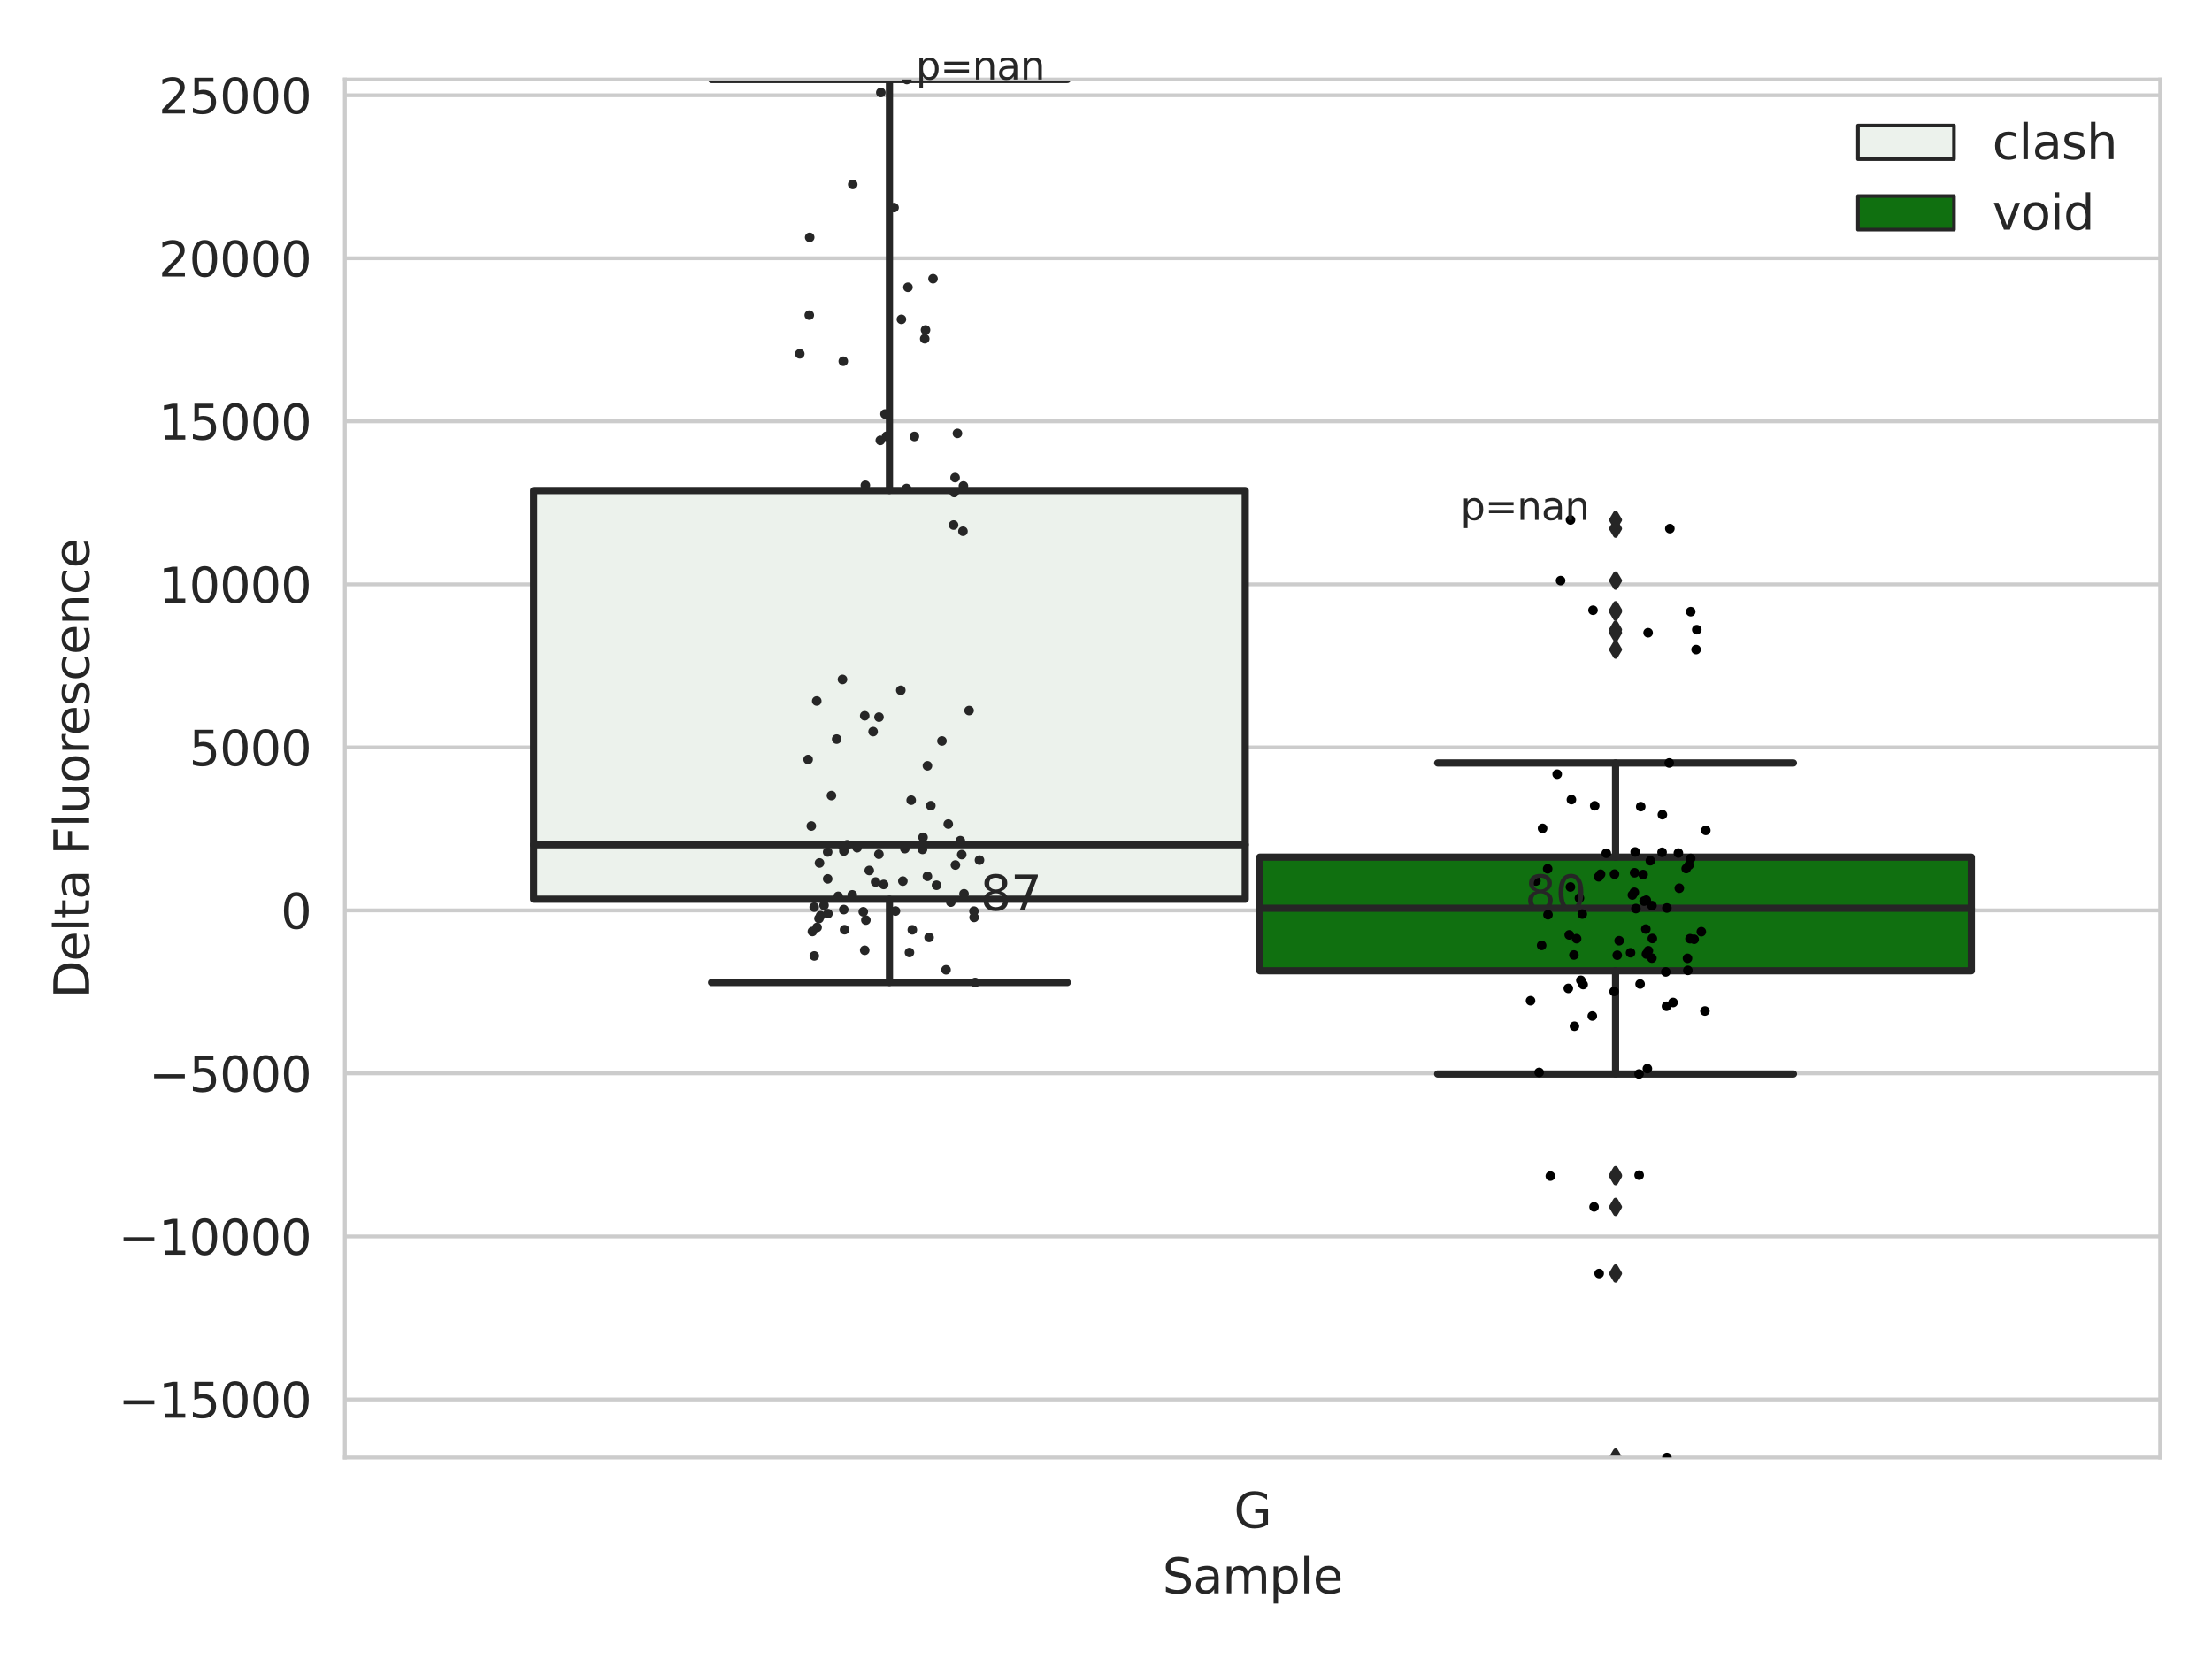 <?xml version="1.0" encoding="utf-8" standalone="no"?>
<!DOCTYPE svg PUBLIC "-//W3C//DTD SVG 1.1//EN"
  "http://www.w3.org/Graphics/SVG/1.1/DTD/svg11.dtd">
<svg xmlns:xlink="http://www.w3.org/1999/xlink" width="460.8pt" height="345.6pt" viewBox="0 0 460.8 345.6" xmlns="http://www.w3.org/2000/svg" version="1.1">
 <defs>
  <style type="text/css">*{stroke-linejoin: round; stroke-linecap: butt}</style>
 </defs>
 <g id="figure_1">
  <g id="patch_1">
   <path d="M 0 345.6 
L 460.8 345.6 
L 460.8 0 
L 0 0 
z
" style="fill: #ffffff"/>
  </g>
  <g id="axes_1">
   <g id="patch_2">
    <path d="M 71.84 303.64 
L 450 303.64 
L 450 16.56 
L 71.84 16.56 
z
" style="fill: #ffffff"/>
   </g>
   <g id="matplotlib.axis_1">
    <g id="xtick_1">
     <g id="text_1">
      <!-- G -->
      <g style="fill: #262626" transform="translate(257.046 318.238)scale(0.1 -0.1)">
       <defs>
        <path id="DejaVuSans-47" d="M 3809 666 
L 3809 1919 
L 2778 1919 
L 2778 2438 
L 4434 2438 
L 4434 434 
Q 4069 175 3628 42 
Q 3188 -91 2688 -91 
Q 1594 -91 976 548 
Q 359 1188 359 2328 
Q 359 3472 976 4111 
Q 1594 4750 2688 4750 
Q 3144 4750 3555 4637 
Q 3966 4525 4313 4306 
L 4313 3634 
Q 3963 3931 3569 4081 
Q 3175 4231 2741 4231 
Q 1884 4231 1454 3753 
Q 1025 3275 1025 2328 
Q 1025 1384 1454 906 
Q 1884 428 2741 428 
Q 3075 428 3337 486 
Q 3600 544 3809 666 
z
" transform="scale(0.016)"/>
       </defs>
       <use xlink:href="#DejaVuSans-47"/>
      </g>
     </g>
    </g>
    <g id="text_2">
     <!-- Sample -->
     <g style="fill: #262626" transform="translate(242.172 331.917)scale(0.1 -0.1)">
      <defs>
       <path id="DejaVuSans-53" d="M 3425 4513 
L 3425 3897 
Q 3066 4069 2747 4153 
Q 2428 4238 2131 4238 
Q 1616 4238 1336 4038 
Q 1056 3838 1056 3469 
Q 1056 3159 1242 3001 
Q 1428 2844 1947 2747 
L 2328 2669 
Q 3034 2534 3370 2195 
Q 3706 1856 3706 1288 
Q 3706 609 3251 259 
Q 2797 -91 1919 -91 
Q 1588 -91 1214 -16 
Q 841 59 441 206 
L 441 856 
Q 825 641 1194 531 
Q 1563 422 1919 422 
Q 2459 422 2753 634 
Q 3047 847 3047 1241 
Q 3047 1584 2836 1778 
Q 2625 1972 2144 2069 
L 1759 2144 
Q 1053 2284 737 2584 
Q 422 2884 422 3419 
Q 422 4038 858 4394 
Q 1294 4750 2059 4750 
Q 2388 4750 2728 4690 
Q 3069 4631 3425 4513 
z
" transform="scale(0.016)"/>
       <path id="DejaVuSans-61" d="M 2194 1759 
Q 1497 1759 1228 1600 
Q 959 1441 959 1056 
Q 959 750 1161 570 
Q 1363 391 1709 391 
Q 2188 391 2477 730 
Q 2766 1069 2766 1631 
L 2766 1759 
L 2194 1759 
z
M 3341 1997 
L 3341 0 
L 2766 0 
L 2766 531 
Q 2569 213 2275 61 
Q 1981 -91 1556 -91 
Q 1019 -91 701 211 
Q 384 513 384 1019 
Q 384 1609 779 1909 
Q 1175 2209 1959 2209 
L 2766 2209 
L 2766 2266 
Q 2766 2663 2505 2880 
Q 2244 3097 1772 3097 
Q 1472 3097 1187 3025 
Q 903 2953 641 2809 
L 641 3341 
Q 956 3463 1253 3523 
Q 1550 3584 1831 3584 
Q 2591 3584 2966 3190 
Q 3341 2797 3341 1997 
z
" transform="scale(0.016)"/>
       <path id="DejaVuSans-6d" d="M 3328 2828 
Q 3544 3216 3844 3400 
Q 4144 3584 4550 3584 
Q 5097 3584 5394 3201 
Q 5691 2819 5691 2113 
L 5691 0 
L 5113 0 
L 5113 2094 
Q 5113 2597 4934 2840 
Q 4756 3084 4391 3084 
Q 3944 3084 3684 2787 
Q 3425 2491 3425 1978 
L 3425 0 
L 2847 0 
L 2847 2094 
Q 2847 2600 2669 2842 
Q 2491 3084 2119 3084 
Q 1678 3084 1418 2786 
Q 1159 2488 1159 1978 
L 1159 0 
L 581 0 
L 581 3500 
L 1159 3500 
L 1159 2956 
Q 1356 3278 1631 3431 
Q 1906 3584 2284 3584 
Q 2666 3584 2933 3390 
Q 3200 3197 3328 2828 
z
" transform="scale(0.016)"/>
       <path id="DejaVuSans-70" d="M 1159 525 
L 1159 -1331 
L 581 -1331 
L 581 3500 
L 1159 3500 
L 1159 2969 
Q 1341 3281 1617 3432 
Q 1894 3584 2278 3584 
Q 2916 3584 3314 3078 
Q 3713 2572 3713 1747 
Q 3713 922 3314 415 
Q 2916 -91 2278 -91 
Q 1894 -91 1617 61 
Q 1341 213 1159 525 
z
M 3116 1747 
Q 3116 2381 2855 2742 
Q 2594 3103 2138 3103 
Q 1681 3103 1420 2742 
Q 1159 2381 1159 1747 
Q 1159 1113 1420 752 
Q 1681 391 2138 391 
Q 2594 391 2855 752 
Q 3116 1113 3116 1747 
z
" transform="scale(0.016)"/>
       <path id="DejaVuSans-6c" d="M 603 4863 
L 1178 4863 
L 1178 0 
L 603 0 
L 603 4863 
z
" transform="scale(0.016)"/>
       <path id="DejaVuSans-65" d="M 3597 1894 
L 3597 1613 
L 953 1613 
Q 991 1019 1311 708 
Q 1631 397 2203 397 
Q 2534 397 2845 478 
Q 3156 559 3463 722 
L 3463 178 
Q 3153 47 2828 -22 
Q 2503 -91 2169 -91 
Q 1331 -91 842 396 
Q 353 884 353 1716 
Q 353 2575 817 3079 
Q 1281 3584 2069 3584 
Q 2775 3584 3186 3129 
Q 3597 2675 3597 1894 
z
M 3022 2063 
Q 3016 2534 2758 2815 
Q 2500 3097 2075 3097 
Q 1594 3097 1305 2825 
Q 1016 2553 972 2059 
L 3022 2063 
z
" transform="scale(0.016)"/>
      </defs>
      <use xlink:href="#DejaVuSans-53"/>
      <use xlink:href="#DejaVuSans-61" x="63.477"/>
      <use xlink:href="#DejaVuSans-6d" x="124.756"/>
      <use xlink:href="#DejaVuSans-70" x="222.168"/>
      <use xlink:href="#DejaVuSans-6c" x="285.645"/>
      <use xlink:href="#DejaVuSans-65" x="313.428"/>
     </g>
    </g>
   </g>
   <g id="matplotlib.axis_2">
    <g id="ytick_1">
     <g id="line2d_1">
      <path d="M 71.84 291.538 
L 450 291.538 
" clip-path="url(#pf1cc240b12)" style="fill: none; stroke: #cccccc; stroke-width: 0.8; stroke-linecap: round"/>
     </g>
     <g id="text_3">
      <!-- −15000 -->
      <g style="fill: #262626" transform="translate(24.648 295.338)scale(0.1 -0.1)">
       <defs>
        <path id="DejaVuSans-2212" d="M 678 2272 
L 4684 2272 
L 4684 1741 
L 678 1741 
L 678 2272 
z
" transform="scale(0.016)"/>
        <path id="DejaVuSans-31" d="M 794 531 
L 1825 531 
L 1825 4091 
L 703 3866 
L 703 4441 
L 1819 4666 
L 2450 4666 
L 2450 531 
L 3481 531 
L 3481 0 
L 794 0 
L 794 531 
z
" transform="scale(0.016)"/>
        <path id="DejaVuSans-35" d="M 691 4666 
L 3169 4666 
L 3169 4134 
L 1269 4134 
L 1269 2991 
Q 1406 3038 1543 3061 
Q 1681 3084 1819 3084 
Q 2600 3084 3056 2656 
Q 3513 2228 3513 1497 
Q 3513 744 3044 326 
Q 2575 -91 1722 -91 
Q 1428 -91 1123 -41 
Q 819 9 494 109 
L 494 744 
Q 775 591 1075 516 
Q 1375 441 1709 441 
Q 2250 441 2565 725 
Q 2881 1009 2881 1497 
Q 2881 1984 2565 2268 
Q 2250 2553 1709 2553 
Q 1456 2553 1204 2497 
Q 953 2441 691 2322 
L 691 4666 
z
" transform="scale(0.016)"/>
        <path id="DejaVuSans-30" d="M 2034 4250 
Q 1547 4250 1301 3770 
Q 1056 3291 1056 2328 
Q 1056 1369 1301 889 
Q 1547 409 2034 409 
Q 2525 409 2770 889 
Q 3016 1369 3016 2328 
Q 3016 3291 2770 3770 
Q 2525 4250 2034 4250 
z
M 2034 4750 
Q 2819 4750 3233 4129 
Q 3647 3509 3647 2328 
Q 3647 1150 3233 529 
Q 2819 -91 2034 -91 
Q 1250 -91 836 529 
Q 422 1150 422 2328 
Q 422 3509 836 4129 
Q 1250 4750 2034 4750 
z
" transform="scale(0.016)"/>
       </defs>
       <use xlink:href="#DejaVuSans-2212"/>
       <use xlink:href="#DejaVuSans-31" x="83.789"/>
       <use xlink:href="#DejaVuSans-35" x="147.412"/>
       <use xlink:href="#DejaVuSans-30" x="211.035"/>
       <use xlink:href="#DejaVuSans-30" x="274.658"/>
       <use xlink:href="#DejaVuSans-30" x="338.281"/>
      </g>
     </g>
    </g>
    <g id="ytick_2">
     <g id="line2d_2">
      <path d="M 71.84 257.577 
L 450 257.577 
" clip-path="url(#pf1cc240b12)" style="fill: none; stroke: #cccccc; stroke-width: 0.8; stroke-linecap: round"/>
     </g>
     <g id="text_4">
      <!-- −10000 -->
      <g style="fill: #262626" transform="translate(24.648 261.376)scale(0.1 -0.1)">
       <use xlink:href="#DejaVuSans-2212"/>
       <use xlink:href="#DejaVuSans-31" x="83.789"/>
       <use xlink:href="#DejaVuSans-30" x="147.412"/>
       <use xlink:href="#DejaVuSans-30" x="211.035"/>
       <use xlink:href="#DejaVuSans-30" x="274.658"/>
       <use xlink:href="#DejaVuSans-30" x="338.281"/>
      </g>
     </g>
    </g>
    <g id="ytick_3">
     <g id="line2d_3">
      <path d="M 71.84 223.615 
L 450 223.615 
" clip-path="url(#pf1cc240b12)" style="fill: none; stroke: #cccccc; stroke-width: 0.8; stroke-linecap: round"/>
     </g>
     <g id="text_5">
      <!-- −5000 -->
      <g style="fill: #262626" transform="translate(31.01 227.415)scale(0.1 -0.1)">
       <use xlink:href="#DejaVuSans-2212"/>
       <use xlink:href="#DejaVuSans-35" x="83.789"/>
       <use xlink:href="#DejaVuSans-30" x="147.412"/>
       <use xlink:href="#DejaVuSans-30" x="211.035"/>
       <use xlink:href="#DejaVuSans-30" x="274.658"/>
      </g>
     </g>
    </g>
    <g id="ytick_4">
     <g id="line2d_4">
      <path d="M 71.84 189.654 
L 450 189.654 
" clip-path="url(#pf1cc240b12)" style="fill: none; stroke: #cccccc; stroke-width: 0.8; stroke-linecap: round"/>
     </g>
     <g id="text_6">
      <!-- 0 -->
      <g style="fill: #262626" transform="translate(58.477 193.453)scale(0.1 -0.1)">
       <use xlink:href="#DejaVuSans-30"/>
      </g>
     </g>
    </g>
    <g id="ytick_5">
     <g id="line2d_5">
      <path d="M 71.84 155.692 
L 450 155.692 
" clip-path="url(#pf1cc240b12)" style="fill: none; stroke: #cccccc; stroke-width: 0.8; stroke-linecap: round"/>
     </g>
     <g id="text_7">
      <!-- 5000 -->
      <g style="fill: #262626" transform="translate(39.39 159.491)scale(0.1 -0.1)">
       <use xlink:href="#DejaVuSans-35"/>
       <use xlink:href="#DejaVuSans-30" x="63.623"/>
       <use xlink:href="#DejaVuSans-30" x="127.246"/>
       <use xlink:href="#DejaVuSans-30" x="190.869"/>
      </g>
     </g>
    </g>
    <g id="ytick_6">
     <g id="line2d_6">
      <path d="M 71.84 121.731 
L 450 121.731 
" clip-path="url(#pf1cc240b12)" style="fill: none; stroke: #cccccc; stroke-width: 0.8; stroke-linecap: round"/>
     </g>
     <g id="text_8">
      <!-- 10000 -->
      <g style="fill: #262626" transform="translate(33.028 125.53)scale(0.1 -0.1)">
       <use xlink:href="#DejaVuSans-31"/>
       <use xlink:href="#DejaVuSans-30" x="63.623"/>
       <use xlink:href="#DejaVuSans-30" x="127.246"/>
       <use xlink:href="#DejaVuSans-30" x="190.869"/>
       <use xlink:href="#DejaVuSans-30" x="254.492"/>
      </g>
     </g>
    </g>
    <g id="ytick_7">
     <g id="line2d_7">
      <path d="M 71.84 87.769 
L 450 87.769 
" clip-path="url(#pf1cc240b12)" style="fill: none; stroke: #cccccc; stroke-width: 0.8; stroke-linecap: round"/>
     </g>
     <g id="text_9">
      <!-- 15000 -->
      <g style="fill: #262626" transform="translate(33.028 91.568)scale(0.1 -0.1)">
       <use xlink:href="#DejaVuSans-31"/>
       <use xlink:href="#DejaVuSans-35" x="63.623"/>
       <use xlink:href="#DejaVuSans-30" x="127.246"/>
       <use xlink:href="#DejaVuSans-30" x="190.869"/>
       <use xlink:href="#DejaVuSans-30" x="254.492"/>
      </g>
     </g>
    </g>
    <g id="ytick_8">
     <g id="line2d_8">
      <path d="M 71.84 53.808 
L 450 53.808 
" clip-path="url(#pf1cc240b12)" style="fill: none; stroke: #cccccc; stroke-width: 0.8; stroke-linecap: round"/>
     </g>
     <g id="text_10">
      <!-- 20000 -->
      <g style="fill: #262626" transform="translate(33.028 57.607)scale(0.1 -0.1)">
       <defs>
        <path id="DejaVuSans-32" d="M 1228 531 
L 3431 531 
L 3431 0 
L 469 0 
L 469 531 
Q 828 903 1448 1529 
Q 2069 2156 2228 2338 
Q 2531 2678 2651 2914 
Q 2772 3150 2772 3378 
Q 2772 3750 2511 3984 
Q 2250 4219 1831 4219 
Q 1534 4219 1204 4116 
Q 875 4013 500 3803 
L 500 4441 
Q 881 4594 1212 4672 
Q 1544 4750 1819 4750 
Q 2544 4750 2975 4387 
Q 3406 4025 3406 3419 
Q 3406 3131 3298 2873 
Q 3191 2616 2906 2266 
Q 2828 2175 2409 1742 
Q 1991 1309 1228 531 
z
" transform="scale(0.016)"/>
       </defs>
       <use xlink:href="#DejaVuSans-32"/>
       <use xlink:href="#DejaVuSans-30" x="63.623"/>
       <use xlink:href="#DejaVuSans-30" x="127.246"/>
       <use xlink:href="#DejaVuSans-30" x="190.869"/>
       <use xlink:href="#DejaVuSans-30" x="254.492"/>
      </g>
     </g>
    </g>
    <g id="ytick_9">
     <g id="line2d_9">
      <path d="M 71.84 19.846 
L 450 19.846 
" clip-path="url(#pf1cc240b12)" style="fill: none; stroke: #cccccc; stroke-width: 0.8; stroke-linecap: round"/>
     </g>
     <g id="text_11">
      <!-- 25000 -->
      <g style="fill: #262626" transform="translate(33.028 23.645)scale(0.1 -0.1)">
       <use xlink:href="#DejaVuSans-32"/>
       <use xlink:href="#DejaVuSans-35" x="63.623"/>
       <use xlink:href="#DejaVuSans-30" x="127.246"/>
       <use xlink:href="#DejaVuSans-30" x="190.869"/>
       <use xlink:href="#DejaVuSans-30" x="254.492"/>
      </g>
     </g>
    </g>
    <g id="text_12">
     <!-- Delta Fluorescence -->
     <g style="fill: #262626" transform="translate(18.568 207.967)rotate(-90)scale(0.1 -0.1)">
      <defs>
       <path id="DejaVuSans-44" d="M 1259 4147 
L 1259 519 
L 2022 519 
Q 2988 519 3436 956 
Q 3884 1394 3884 2338 
Q 3884 3275 3436 3711 
Q 2988 4147 2022 4147 
L 1259 4147 
z
M 628 4666 
L 1925 4666 
Q 3281 4666 3915 4102 
Q 4550 3538 4550 2338 
Q 4550 1131 3912 565 
Q 3275 0 1925 0 
L 628 0 
L 628 4666 
z
" transform="scale(0.016)"/>
       <path id="DejaVuSans-74" d="M 1172 4494 
L 1172 3500 
L 2356 3500 
L 2356 3053 
L 1172 3053 
L 1172 1153 
Q 1172 725 1289 603 
Q 1406 481 1766 481 
L 2356 481 
L 2356 0 
L 1766 0 
Q 1100 0 847 248 
Q 594 497 594 1153 
L 594 3053 
L 172 3053 
L 172 3500 
L 594 3500 
L 594 4494 
L 1172 4494 
z
" transform="scale(0.016)"/>
       <path id="DejaVuSans-20" transform="scale(0.016)"/>
       <path id="DejaVuSans-46" d="M 628 4666 
L 3309 4666 
L 3309 4134 
L 1259 4134 
L 1259 2759 
L 3109 2759 
L 3109 2228 
L 1259 2228 
L 1259 0 
L 628 0 
L 628 4666 
z
" transform="scale(0.016)"/>
       <path id="DejaVuSans-75" d="M 544 1381 
L 544 3500 
L 1119 3500 
L 1119 1403 
Q 1119 906 1312 657 
Q 1506 409 1894 409 
Q 2359 409 2629 706 
Q 2900 1003 2900 1516 
L 2900 3500 
L 3475 3500 
L 3475 0 
L 2900 0 
L 2900 538 
Q 2691 219 2414 64 
Q 2138 -91 1772 -91 
Q 1169 -91 856 284 
Q 544 659 544 1381 
z
M 1991 3584 
L 1991 3584 
z
" transform="scale(0.016)"/>
       <path id="DejaVuSans-6f" d="M 1959 3097 
Q 1497 3097 1228 2736 
Q 959 2375 959 1747 
Q 959 1119 1226 758 
Q 1494 397 1959 397 
Q 2419 397 2687 759 
Q 2956 1122 2956 1747 
Q 2956 2369 2687 2733 
Q 2419 3097 1959 3097 
z
M 1959 3584 
Q 2709 3584 3137 3096 
Q 3566 2609 3566 1747 
Q 3566 888 3137 398 
Q 2709 -91 1959 -91 
Q 1206 -91 779 398 
Q 353 888 353 1747 
Q 353 2609 779 3096 
Q 1206 3584 1959 3584 
z
" transform="scale(0.016)"/>
       <path id="DejaVuSans-72" d="M 2631 2963 
Q 2534 3019 2420 3045 
Q 2306 3072 2169 3072 
Q 1681 3072 1420 2755 
Q 1159 2438 1159 1844 
L 1159 0 
L 581 0 
L 581 3500 
L 1159 3500 
L 1159 2956 
Q 1341 3275 1631 3429 
Q 1922 3584 2338 3584 
Q 2397 3584 2469 3576 
Q 2541 3569 2628 3553 
L 2631 2963 
z
" transform="scale(0.016)"/>
       <path id="DejaVuSans-73" d="M 2834 3397 
L 2834 2853 
Q 2591 2978 2328 3040 
Q 2066 3103 1784 3103 
Q 1356 3103 1142 2972 
Q 928 2841 928 2578 
Q 928 2378 1081 2264 
Q 1234 2150 1697 2047 
L 1894 2003 
Q 2506 1872 2764 1633 
Q 3022 1394 3022 966 
Q 3022 478 2636 193 
Q 2250 -91 1575 -91 
Q 1294 -91 989 -36 
Q 684 19 347 128 
L 347 722 
Q 666 556 975 473 
Q 1284 391 1588 391 
Q 1994 391 2212 530 
Q 2431 669 2431 922 
Q 2431 1156 2273 1281 
Q 2116 1406 1581 1522 
L 1381 1569 
Q 847 1681 609 1914 
Q 372 2147 372 2553 
Q 372 3047 722 3315 
Q 1072 3584 1716 3584 
Q 2034 3584 2315 3537 
Q 2597 3491 2834 3397 
z
" transform="scale(0.016)"/>
       <path id="DejaVuSans-63" d="M 3122 3366 
L 3122 2828 
Q 2878 2963 2633 3030 
Q 2388 3097 2138 3097 
Q 1578 3097 1268 2742 
Q 959 2388 959 1747 
Q 959 1106 1268 751 
Q 1578 397 2138 397 
Q 2388 397 2633 464 
Q 2878 531 3122 666 
L 3122 134 
Q 2881 22 2623 -34 
Q 2366 -91 2075 -91 
Q 1284 -91 818 406 
Q 353 903 353 1747 
Q 353 2603 823 3093 
Q 1294 3584 2113 3584 
Q 2378 3584 2631 3529 
Q 2884 3475 3122 3366 
z
" transform="scale(0.016)"/>
       <path id="DejaVuSans-6e" d="M 3513 2113 
L 3513 0 
L 2938 0 
L 2938 2094 
Q 2938 2591 2744 2837 
Q 2550 3084 2163 3084 
Q 1697 3084 1428 2787 
Q 1159 2491 1159 1978 
L 1159 0 
L 581 0 
L 581 3500 
L 1159 3500 
L 1159 2956 
Q 1366 3272 1645 3428 
Q 1925 3584 2291 3584 
Q 2894 3584 3203 3211 
Q 3513 2838 3513 2113 
z
" transform="scale(0.016)"/>
      </defs>
      <use xlink:href="#DejaVuSans-44"/>
      <use xlink:href="#DejaVuSans-65" x="77.002"/>
      <use xlink:href="#DejaVuSans-6c" x="138.525"/>
      <use xlink:href="#DejaVuSans-74" x="166.309"/>
      <use xlink:href="#DejaVuSans-61" x="205.518"/>
      <use xlink:href="#DejaVuSans-20" x="266.797"/>
      <use xlink:href="#DejaVuSans-46" x="298.584"/>
      <use xlink:href="#DejaVuSans-6c" x="356.104"/>
      <use xlink:href="#DejaVuSans-75" x="383.887"/>
      <use xlink:href="#DejaVuSans-6f" x="447.266"/>
      <use xlink:href="#DejaVuSans-72" x="508.447"/>
      <use xlink:href="#DejaVuSans-65" x="547.311"/>
      <use xlink:href="#DejaVuSans-73" x="608.834"/>
      <use xlink:href="#DejaVuSans-63" x="660.934"/>
      <use xlink:href="#DejaVuSans-65" x="715.914"/>
      <use xlink:href="#DejaVuSans-6e" x="777.438"/>
      <use xlink:href="#DejaVuSans-63" x="840.816"/>
      <use xlink:href="#DejaVuSans-65" x="895.797"/>
     </g>
    </g>
   </g>
   <g id="patch_3">
    <path d="M 111.169 187.333 
L 259.407 187.333 
L 259.407 102.181 
L 111.169 102.181 
L 111.169 187.333 
z
" clip-path="url(#pf1cc240b12)" style="fill: #ecf2ec; stroke: #262626; stroke-width: 1.5; stroke-linejoin: miter"/>
   </g>
   <g id="patch_4">
    <path d="M 262.433 202.231 
L 410.671 202.231 
L 410.671 178.562 
L 262.433 178.562 
L 262.433 202.231 
z
" clip-path="url(#pf1cc240b12)" style="fill: #107010; stroke: #262626; stroke-width: 1.5; stroke-linejoin: miter"/>
   </g>
   <g id="patch_5">
    <path d="M 260.92 189.654 
L 260.92 189.654 
L 260.92 189.654 
L 260.92 189.654 
z
" clip-path="url(#pf1cc240b12)" style="fill: #ecf2ec; stroke: #262626; stroke-width: 0.75; stroke-linejoin: miter"/>
   </g>
   <g id="patch_6">
    <path d="M 260.92 189.654 
L 260.92 189.654 
L 260.92 189.654 
L 260.92 189.654 
z
" clip-path="url(#pf1cc240b12)" style="fill: #107010; stroke: #262626; stroke-width: 0.75; stroke-linejoin: miter"/>
   </g>
   <g id="PathCollection_1"/>
   <g id="PathCollection_2"/>
   <g id="line2d_10">
    <path d="M 185.288 187.333 
L 185.288 204.674 
" clip-path="url(#pf1cc240b12)" style="fill: none; stroke: #262626; stroke-width: 1.5; stroke-linecap: round"/>
   </g>
   <g id="line2d_11">
    <path d="M 185.288 102.181 
L 185.288 16.56 
" clip-path="url(#pf1cc240b12)" style="fill: none; stroke: #262626; stroke-width: 1.5; stroke-linecap: round"/>
   </g>
   <g id="line2d_12">
    <path d="M 148.228 204.674 
L 222.348 204.674 
" clip-path="url(#pf1cc240b12)" style="fill: none; stroke: #262626; stroke-width: 1.5; stroke-linecap: round"/>
   </g>
   <g id="line2d_13">
    <path d="M 148.228 16.56 
L 222.348 16.56 
" clip-path="url(#pf1cc240b12)" style="fill: none; stroke: #262626; stroke-width: 1.5; stroke-linecap: round"/>
   </g>
   <g id="line2d_14"/>
   <g id="line2d_15">
    <path d="M 336.552 202.231 
L 336.552 223.736 
" clip-path="url(#pf1cc240b12)" style="fill: none; stroke: #262626; stroke-width: 1.5; stroke-linecap: round"/>
   </g>
   <g id="line2d_16">
    <path d="M 336.552 178.562 
L 336.552 158.939 
" clip-path="url(#pf1cc240b12)" style="fill: none; stroke: #262626; stroke-width: 1.5; stroke-linecap: round"/>
   </g>
   <g id="line2d_17">
    <path d="M 299.492 223.736 
L 373.612 223.736 
" clip-path="url(#pf1cc240b12)" style="fill: none; stroke: #262626; stroke-width: 1.5; stroke-linecap: round"/>
   </g>
   <g id="line2d_18">
    <path d="M 299.492 158.939 
L 373.612 158.939 
" clip-path="url(#pf1cc240b12)" style="fill: none; stroke: #262626; stroke-width: 1.5; stroke-linecap: round"/>
   </g>
   <g id="line2d_19">
    <defs>
     <path id="mb0aa0326ea" d="M -0 1.414 
L 0.849 0 
L 0 -1.414 
L -0.849 -0 
z
" style="stroke: #262626; stroke-linejoin: miter"/>
    </defs>
    <g clip-path="url(#pf1cc240b12)">
     <use xlink:href="#mb0aa0326ea" x="336.552" y="244.995" style="fill: #262626; stroke: #262626; stroke-linejoin: miter"/>
     <use xlink:href="#mb0aa0326ea" x="336.552" y="251.412" style="fill: #262626; stroke: #262626; stroke-linejoin: miter"/>
     <use xlink:href="#mb0aa0326ea" x="336.552" y="303.64" style="fill: #262626; stroke: #262626; stroke-linejoin: miter"/>
     <use xlink:href="#mb0aa0326ea" x="336.552" y="265.297" style="fill: #262626; stroke: #262626; stroke-linejoin: miter"/>
     <use xlink:href="#mb0aa0326ea" x="336.552" y="244.802" style="fill: #262626; stroke: #262626; stroke-linejoin: miter"/>
     <use xlink:href="#mb0aa0326ea" x="336.552" y="127.423" style="fill: #262626; stroke: #262626; stroke-linejoin: miter"/>
     <use xlink:href="#mb0aa0326ea" x="336.552" y="131.807" style="fill: #262626; stroke: #262626; stroke-linejoin: miter"/>
     <use xlink:href="#mb0aa0326ea" x="336.552" y="120.948" style="fill: #262626; stroke: #262626; stroke-linejoin: miter"/>
     <use xlink:href="#mb0aa0326ea" x="336.552" y="108.312" style="fill: #262626; stroke: #262626; stroke-linejoin: miter"/>
     <use xlink:href="#mb0aa0326ea" x="336.552" y="131.174" style="fill: #262626; stroke: #262626; stroke-linejoin: miter"/>
     <use xlink:href="#mb0aa0326ea" x="336.552" y="135.315" style="fill: #262626; stroke: #262626; stroke-linejoin: miter"/>
     <use xlink:href="#mb0aa0326ea" x="336.552" y="110.12" style="fill: #262626; stroke: #262626; stroke-linejoin: miter"/>
     <use xlink:href="#mb0aa0326ea" x="336.552" y="127.123" style="fill: #262626; stroke: #262626; stroke-linejoin: miter"/>
    </g>
   </g>
   <g id="line2d_20">
    <path d="M 111.169 175.978 
L 259.407 175.978 
" clip-path="url(#pf1cc240b12)" style="fill: none; stroke: #262626; stroke-width: 1.5; stroke-linecap: round"/>
   </g>
   <g id="line2d_21">
    <path d="M 262.433 189.215 
L 410.671 189.215 
" clip-path="url(#pf1cc240b12)" style="fill: none; stroke: #262626; stroke-width: 1.5; stroke-linecap: round"/>
   </g>
   <g id="patch_7">
    <path d="M 71.84 303.64 
L 71.84 16.56 
" style="fill: none; stroke: #cccccc; stroke-width: 0.8; stroke-linejoin: miter; stroke-linecap: square"/>
   </g>
   <g id="patch_8">
    <path d="M 450 303.64 
L 450 16.56 
" style="fill: none; stroke: #cccccc; stroke-width: 0.8; stroke-linejoin: miter; stroke-linecap: square"/>
   </g>
   <g id="patch_9">
    <path d="M 71.84 303.64 
L 450 303.64 
" style="fill: none; stroke: #cccccc; stroke-width: 0.8; stroke-linejoin: miter; stroke-linecap: square"/>
   </g>
   <g id="patch_10">
    <path d="M 71.84 16.56 
L 450 16.56 
" style="fill: none; stroke: #cccccc; stroke-width: 0.8; stroke-linejoin: miter; stroke-linecap: square"/>
   </g>
   <g id="PathCollection_3">
    <defs>
     <path id="C0_0_3992e08c4a" d="M 0 1 
C 0.265 1 0.52 0.895 0.707 0.707 
C 0.895 0.52 1 0.265 1 -0 
C 1 -0.265 0.895 -0.52 0.707 -0.707 
C 0.52 -0.895 0.265 -1 0 -1 
C -0.265 -1 -0.52 -0.895 -0.707 -0.707 
C -0.895 -0.52 -1 -0.265 -1 0 
C -1 0.265 -0.895 0.52 -0.707 0.707 
C -0.52 0.895 -0.265 1 0 1 
z
"/>
    </defs>
    <g clip-path="url(#pf1cc240b12)">
     <use xlink:href="#C0_0_3992e08c4a" x="178.555" y="176.596" style="fill: #262626"/>
    </g>
    <g clip-path="url(#pf1cc240b12)">
     <use xlink:href="#C0_0_3992e08c4a" x="170.936" y="190.754" style="fill: #262626"/>
    </g>
    <g clip-path="url(#pf1cc240b12)">
     <use xlink:href="#C0_0_3992e08c4a" x="188.08" y="183.556" style="fill: #262626"/>
    </g>
    <g clip-path="url(#pf1cc240b12)">
     <use xlink:href="#C0_0_3992e08c4a" x="188.5" y="176.787" style="fill: #262626"/>
    </g>
    <g clip-path="url(#pf1cc240b12)">
     <use xlink:href="#C0_0_3992e08c4a" x="188.914" y="16.56" style="fill: #262626"/>
    </g>
    <g clip-path="url(#pf1cc240b12)">
     <use xlink:href="#C0_0_3992e08c4a" x="183.491" y="19.273" style="fill: #262626"/>
    </g>
    <g clip-path="url(#pf1cc240b12)">
     <use xlink:href="#C0_0_3992e08c4a" x="198.782" y="102.599" style="fill: #262626"/>
    </g>
    <g clip-path="url(#pf1cc240b12)">
     <use xlink:href="#C0_0_3992e08c4a" x="198.649" y="109.371" style="fill: #262626"/>
    </g>
    <g clip-path="url(#pf1cc240b12)">
     <use xlink:href="#C0_0_3992e08c4a" x="204.047" y="179.18" style="fill: #262626"/>
    </g>
    <g clip-path="url(#pf1cc240b12)">
     <use xlink:href="#C0_0_3992e08c4a" x="197.078" y="202.029" style="fill: #262626"/>
    </g>
    <g clip-path="url(#pf1cc240b12)">
     <use xlink:href="#C0_0_3992e08c4a" x="199.453" y="90.277" style="fill: #262626"/>
    </g>
    <g clip-path="url(#pf1cc240b12)">
     <use xlink:href="#C0_0_3992e08c4a" x="169.631" y="199.134" style="fill: #262626"/>
    </g>
    <g clip-path="url(#pf1cc240b12)">
     <use xlink:href="#C0_0_3992e08c4a" x="180.27" y="101.093" style="fill: #262626"/>
    </g>
    <g clip-path="url(#pf1cc240b12)">
     <use xlink:href="#C0_0_3992e08c4a" x="188.853" y="101.763" style="fill: #262626"/>
    </g>
    <g clip-path="url(#pf1cc240b12)">
     <use xlink:href="#C0_0_3992e08c4a" x="181.081" y="181.341" style="fill: #262626"/>
    </g>
    <g clip-path="url(#pf1cc240b12)">
     <use xlink:href="#C0_0_3992e08c4a" x="172.419" y="183.088" style="fill: #262626"/>
    </g>
    <g clip-path="url(#pf1cc240b12)">
     <use xlink:href="#C0_0_3992e08c4a" x="175.501" y="141.538" style="fill: #262626"/>
    </g>
    <g clip-path="url(#pf1cc240b12)">
     <use xlink:href="#C0_0_3992e08c4a" x="170.141" y="146.03" style="fill: #262626"/>
    </g>
    <g clip-path="url(#pf1cc240b12)">
     <use xlink:href="#C0_0_3992e08c4a" x="199.033" y="180.204" style="fill: #262626"/>
    </g>
    <g clip-path="url(#pf1cc240b12)">
     <use xlink:href="#C0_0_3992e08c4a" x="198.074" y="187.938" style="fill: #262626"/>
    </g>
    <g clip-path="url(#pf1cc240b12)">
     <use xlink:href="#C0_0_3992e08c4a" x="200.697" y="101.234" style="fill: #262626"/>
    </g>
    <g clip-path="url(#pf1cc240b12)">
     <use xlink:href="#C0_0_3992e08c4a" x="186.244" y="43.246" style="fill: #262626"/>
    </g>
    <g clip-path="url(#pf1cc240b12)">
     <use xlink:href="#C0_0_3992e08c4a" x="168.671" y="49.444" style="fill: #262626"/>
    </g>
    <g clip-path="url(#pf1cc240b12)">
     <use xlink:href="#C0_0_3992e08c4a" x="187.652" y="143.797" style="fill: #262626"/>
    </g>
    <g clip-path="url(#pf1cc240b12)">
     <use xlink:href="#C0_0_3992e08c4a" x="189.142" y="59.852" style="fill: #262626"/>
    </g>
    <g clip-path="url(#pf1cc240b12)">
     <use xlink:href="#C0_0_3992e08c4a" x="168.585" y="65.652" style="fill: #262626"/>
    </g>
    <g clip-path="url(#pf1cc240b12)">
     <use xlink:href="#C0_0_3992e08c4a" x="181.882" y="152.41" style="fill: #262626"/>
    </g>
    <g clip-path="url(#pf1cc240b12)">
     <use xlink:href="#C0_0_3992e08c4a" x="174.292" y="153.974" style="fill: #262626"/>
    </g>
    <g clip-path="url(#pf1cc240b12)">
     <use xlink:href="#C0_0_3992e08c4a" x="177.639" y="38.422" style="fill: #262626"/>
    </g>
    <g clip-path="url(#pf1cc240b12)">
     <use xlink:href="#C0_0_3992e08c4a" x="194.368" y="58.066" style="fill: #262626"/>
    </g>
    <g clip-path="url(#pf1cc240b12)">
     <use xlink:href="#C0_0_3992e08c4a" x="192.175" y="176.946" style="fill: #262626"/>
    </g>
    <g clip-path="url(#pf1cc240b12)">
     <use xlink:href="#C0_0_3992e08c4a" x="192.637" y="70.572" style="fill: #262626"/>
    </g>
    <g clip-path="url(#pf1cc240b12)">
     <use xlink:href="#C0_0_3992e08c4a" x="192.806" y="68.744" style="fill: #262626"/>
    </g>
    <g clip-path="url(#pf1cc240b12)">
     <use xlink:href="#C0_0_3992e08c4a" x="187.781" y="66.528" style="fill: #262626"/>
    </g>
    <g clip-path="url(#pf1cc240b12)">
     <use xlink:href="#C0_0_3992e08c4a" x="175.598" y="176.353" style="fill: #262626"/>
    </g>
    <g clip-path="url(#pf1cc240b12)">
     <use xlink:href="#C0_0_3992e08c4a" x="195.094" y="184.421" style="fill: #262626"/>
    </g>
    <g clip-path="url(#pf1cc240b12)">
     <use xlink:href="#C0_0_3992e08c4a" x="193.199" y="159.53" style="fill: #262626"/>
    </g>
    <g clip-path="url(#pf1cc240b12)">
     <use xlink:href="#C0_0_3992e08c4a" x="186.542" y="189.79" style="fill: #262626"/>
    </g>
    <g clip-path="url(#pf1cc240b12)">
     <use xlink:href="#C0_0_3992e08c4a" x="166.604" y="73.705" style="fill: #262626"/>
    </g>
    <g clip-path="url(#pf1cc240b12)">
     <use xlink:href="#C0_0_3992e08c4a" x="184.373" y="86.243" style="fill: #262626"/>
    </g>
    <g clip-path="url(#pf1cc240b12)">
     <use xlink:href="#C0_0_3992e08c4a" x="180.137" y="149.111" style="fill: #262626"/>
    </g>
    <g clip-path="url(#pf1cc240b12)">
     <use xlink:href="#C0_0_3992e08c4a" x="193.908" y="167.838" style="fill: #262626"/>
    </g>
    <g clip-path="url(#pf1cc240b12)">
     <use xlink:href="#C0_0_3992e08c4a" x="179.834" y="189.941" style="fill: #262626"/>
    </g>
    <g clip-path="url(#pf1cc240b12)">
     <use xlink:href="#C0_0_3992e08c4a" x="170.212" y="193.19" style="fill: #262626"/>
    </g>
    <g clip-path="url(#pf1cc240b12)">
     <use xlink:href="#C0_0_3992e08c4a" x="169.61" y="188.98" style="fill: #262626"/>
    </g>
    <g clip-path="url(#pf1cc240b12)">
     <use xlink:href="#C0_0_3992e08c4a" x="172.474" y="190.329" style="fill: #262626"/>
    </g>
    <g clip-path="url(#pf1cc240b12)">
     <use xlink:href="#C0_0_3992e08c4a" x="175.772" y="189.483" style="fill: #262626"/>
    </g>
    <g clip-path="url(#pf1cc240b12)">
     <use xlink:href="#C0_0_3992e08c4a" x="170.714" y="179.774" style="fill: #262626"/>
    </g>
    <g clip-path="url(#pf1cc240b12)">
     <use xlink:href="#C0_0_3992e08c4a" x="182.4" y="183.743" style="fill: #262626"/>
    </g>
    <g clip-path="url(#pf1cc240b12)">
     <use xlink:href="#C0_0_3992e08c4a" x="184.08" y="184.256" style="fill: #262626"/>
    </g>
    <g clip-path="url(#pf1cc240b12)">
     <use xlink:href="#C0_0_3992e08c4a" x="176.471" y="175.978" style="fill: #262626"/>
    </g>
    <g clip-path="url(#pf1cc240b12)">
     <use xlink:href="#C0_0_3992e08c4a" x="183.088" y="177.956" style="fill: #262626"/>
    </g>
    <g clip-path="url(#pf1cc240b12)">
     <use xlink:href="#C0_0_3992e08c4a" x="183.385" y="91.735" style="fill: #262626"/>
    </g>
    <g clip-path="url(#pf1cc240b12)">
     <use xlink:href="#C0_0_3992e08c4a" x="198.965" y="99.492" style="fill: #262626"/>
    </g>
    <g clip-path="url(#pf1cc240b12)">
     <use xlink:href="#C0_0_3992e08c4a" x="169.234" y="194.045" style="fill: #262626"/>
    </g>
    <g clip-path="url(#pf1cc240b12)">
     <use xlink:href="#C0_0_3992e08c4a" x="192.283" y="174.431" style="fill: #262626"/>
    </g>
    <g clip-path="url(#pf1cc240b12)">
     <use xlink:href="#C0_0_3992e08c4a" x="200.054" y="175.128" style="fill: #262626"/>
    </g>
    <g clip-path="url(#pf1cc240b12)">
     <use xlink:href="#C0_0_3992e08c4a" x="169.009" y="172.074" style="fill: #262626"/>
    </g>
    <g clip-path="url(#pf1cc240b12)">
     <use xlink:href="#C0_0_3992e08c4a" x="170.606" y="191.339" style="fill: #262626"/>
    </g>
    <g clip-path="url(#pf1cc240b12)">
     <use xlink:href="#C0_0_3992e08c4a" x="196.224" y="154.359" style="fill: #262626"/>
    </g>
    <g clip-path="url(#pf1cc240b12)">
     <use xlink:href="#C0_0_3992e08c4a" x="173.204" y="165.735" style="fill: #262626"/>
    </g>
    <g clip-path="url(#pf1cc240b12)">
     <use xlink:href="#C0_0_3992e08c4a" x="174.615" y="186.727" style="fill: #262626"/>
    </g>
    <g clip-path="url(#pf1cc240b12)">
     <use xlink:href="#C0_0_3992e08c4a" x="180.136" y="197.958" style="fill: #262626"/>
    </g>
    <g clip-path="url(#pf1cc240b12)">
     <use xlink:href="#C0_0_3992e08c4a" x="168.347" y="158.219" style="fill: #262626"/>
    </g>
    <g clip-path="url(#pf1cc240b12)">
     <use xlink:href="#C0_0_3992e08c4a" x="200.351" y="178.032" style="fill: #262626"/>
    </g>
    <g clip-path="url(#pf1cc240b12)">
     <use xlink:href="#C0_0_3992e08c4a" x="177.539" y="186.416" style="fill: #262626"/>
    </g>
    <g clip-path="url(#pf1cc240b12)">
     <use xlink:href="#C0_0_3992e08c4a" x="201.877" y="148.022" style="fill: #262626"/>
    </g>
    <g clip-path="url(#pf1cc240b12)">
     <use xlink:href="#C0_0_3992e08c4a" x="193.196" y="182.562" style="fill: #262626"/>
    </g>
    <g clip-path="url(#pf1cc240b12)">
     <use xlink:href="#C0_0_3992e08c4a" x="171.656" y="188.603" style="fill: #262626"/>
    </g>
    <g clip-path="url(#pf1cc240b12)">
     <use xlink:href="#C0_0_3992e08c4a" x="202.927" y="191.112" style="fill: #262626"/>
    </g>
    <g clip-path="url(#pf1cc240b12)">
     <use xlink:href="#C0_0_3992e08c4a" x="200.825" y="186.199" style="fill: #262626"/>
    </g>
    <g clip-path="url(#pf1cc240b12)">
     <use xlink:href="#C0_0_3992e08c4a" x="202.894" y="189.811" style="fill: #262626"/>
    </g>
    <g clip-path="url(#pf1cc240b12)">
     <use xlink:href="#C0_0_3992e08c4a" x="190.486" y="90.919" style="fill: #262626"/>
    </g>
    <g clip-path="url(#pf1cc240b12)">
     <use xlink:href="#C0_0_3992e08c4a" x="200.603" y="110.668" style="fill: #262626"/>
    </g>
    <g clip-path="url(#pf1cc240b12)">
     <use xlink:href="#C0_0_3992e08c4a" x="175.935" y="193.675" style="fill: #262626"/>
    </g>
    <g clip-path="url(#pf1cc240b12)">
     <use xlink:href="#C0_0_3992e08c4a" x="172.418" y="177.49" style="fill: #262626"/>
    </g>
    <g clip-path="url(#pf1cc240b12)">
     <use xlink:href="#C0_0_3992e08c4a" x="203.148" y="204.674" style="fill: #262626"/>
    </g>
    <g clip-path="url(#pf1cc240b12)">
     <use xlink:href="#C0_0_3992e08c4a" x="175.671" y="75.25" style="fill: #262626"/>
    </g>
    <g clip-path="url(#pf1cc240b12)">
     <use xlink:href="#C0_0_3992e08c4a" x="183.109" y="149.393" style="fill: #262626"/>
    </g>
    <g clip-path="url(#pf1cc240b12)">
     <use xlink:href="#C0_0_3992e08c4a" x="175.795" y="177.282" style="fill: #262626"/>
    </g>
    <g clip-path="url(#pf1cc240b12)">
     <use xlink:href="#C0_0_3992e08c4a" x="193.546" y="195.283" style="fill: #262626"/>
    </g>
    <g clip-path="url(#pf1cc240b12)">
     <use xlink:href="#C0_0_3992e08c4a" x="190.051" y="193.696" style="fill: #262626"/>
    </g>
    <g clip-path="url(#pf1cc240b12)">
     <use xlink:href="#C0_0_3992e08c4a" x="180.376" y="191.673" style="fill: #262626"/>
    </g>
    <g clip-path="url(#pf1cc240b12)">
     <use xlink:href="#C0_0_3992e08c4a" x="189.455" y="198.422" style="fill: #262626"/>
    </g>
    <g clip-path="url(#pf1cc240b12)">
     <use xlink:href="#C0_0_3992e08c4a" x="189.818" y="166.697" style="fill: #262626"/>
    </g>
    <g clip-path="url(#pf1cc240b12)">
     <use xlink:href="#C0_0_3992e08c4a" x="197.541" y="171.669" style="fill: #262626"/>
    </g>
    <g clip-path="url(#pf1cc240b12)">
     <use xlink:href="#C0_0_3992e08c4a" x="184.68" y="90.887" style="fill: #262626"/>
    </g>
   </g>
   <g id="PathCollection_4">
    <defs>
     <path id="C1_0_cca514ee53" d="M 0 1 
C 0.265 1 0.52 0.895 0.707 0.707 
C 0.895 0.52 1 0.265 1 -0 
C 1 -0.265 0.895 -0.52 0.707 -0.707 
C 0.52 -0.895 0.265 -1 0 -1 
C -0.265 -1 -0.52 -0.895 -0.707 -0.707 
C -0.895 -0.52 -1 -0.265 -1 0 
C -1 0.265 -0.895 0.52 -0.707 0.707 
C -0.52 0.895 -0.265 1 0 1 
z
"/>
    </defs>
    <g clip-path="url(#pf1cc240b12)">
     <use xlink:href="#C1_0_cca514ee53" x="349.639" y="177.706"/>
    </g>
    <g clip-path="url(#pf1cc240b12)">
     <use xlink:href="#C1_0_cca514ee53" x="347.162" y="209.628"/>
    </g>
    <g clip-path="url(#pf1cc240b12)">
     <use xlink:href="#C1_0_cca514ee53" x="352.206" y="127.423"/>
    </g>
    <g clip-path="url(#pf1cc240b12)">
     <use xlink:href="#C1_0_cca514ee53" x="336.333" y="182.103"/>
    </g>
    <g clip-path="url(#pf1cc240b12)">
     <use xlink:href="#C1_0_cca514ee53" x="347.241" y="189.157"/>
    </g>
    <g clip-path="url(#pf1cc240b12)">
     <use xlink:href="#C1_0_cca514ee53" x="343.332" y="131.807"/>
    </g>
    <g clip-path="url(#pf1cc240b12)">
     <use xlink:href="#C1_0_cca514ee53" x="320.634" y="223.408"/>
    </g>
    <g clip-path="url(#pf1cc240b12)">
     <use xlink:href="#C1_0_cca514ee53" x="352.201" y="178.832"/>
    </g>
    <g clip-path="url(#pf1cc240b12)">
     <use xlink:href="#C1_0_cca514ee53" x="342.859" y="193.542"/>
    </g>
    <g clip-path="url(#pf1cc240b12)">
     <use xlink:href="#C1_0_cca514ee53" x="344.213" y="195.507"/>
    </g>
    <g clip-path="url(#pf1cc240b12)">
     <use xlink:href="#C1_0_cca514ee53" x="342.975" y="198.752"/>
    </g>
    <g clip-path="url(#pf1cc240b12)">
     <use xlink:href="#C1_0_cca514ee53" x="325.101" y="120.948"/>
    </g>
    <g clip-path="url(#pf1cc240b12)">
     <use xlink:href="#C1_0_cca514ee53" x="342.492" y="187.718"/>
    </g>
    <g clip-path="url(#pf1cc240b12)">
     <use xlink:href="#C1_0_cca514ee53" x="352.919" y="195.664"/>
    </g>
    <g clip-path="url(#pf1cc240b12)">
     <use xlink:href="#C1_0_cca514ee53" x="329.621" y="190.423"/>
    </g>
    <g clip-path="url(#pf1cc240b12)">
     <use xlink:href="#C1_0_cca514ee53" x="327.355" y="166.576"/>
    </g>
    <g clip-path="url(#pf1cc240b12)">
     <use xlink:href="#C1_0_cca514ee53" x="322.968" y="244.995"/>
    </g>
    <g clip-path="url(#pf1cc240b12)">
     <use xlink:href="#C1_0_cca514ee53" x="354.417" y="194.089"/>
    </g>
    <g clip-path="url(#pf1cc240b12)">
     <use xlink:href="#C1_0_cca514ee53" x="332.078" y="251.412"/>
    </g>
    <g clip-path="url(#pf1cc240b12)">
     <use xlink:href="#C1_0_cca514ee53" x="336.902" y="198.985"/>
    </g>
    <g clip-path="url(#pf1cc240b12)">
     <use xlink:href="#C1_0_cca514ee53" x="327.166" y="108.312"/>
    </g>
    <g clip-path="url(#pf1cc240b12)">
     <use xlink:href="#C1_0_cca514ee53" x="341.797" y="168.038"/>
    </g>
    <g clip-path="url(#pf1cc240b12)">
     <use xlink:href="#C1_0_cca514ee53" x="327.874" y="198.941"/>
    </g>
    <g clip-path="url(#pf1cc240b12)">
     <use xlink:href="#C1_0_cca514ee53" x="353.471" y="131.174"/>
    </g>
    <g clip-path="url(#pf1cc240b12)">
     <use xlink:href="#C1_0_cca514ee53" x="343.178" y="222.623"/>
    </g>
    <g clip-path="url(#pf1cc240b12)">
     <use xlink:href="#C1_0_cca514ee53" x="355.351" y="172.984"/>
    </g>
    <g clip-path="url(#pf1cc240b12)">
     <use xlink:href="#C1_0_cca514ee53" x="326.901" y="194.754"/>
    </g>
    <g clip-path="url(#pf1cc240b12)">
     <use xlink:href="#C1_0_cca514ee53" x="343.39" y="198.058"/>
    </g>
    <g clip-path="url(#pf1cc240b12)">
     <use xlink:href="#C1_0_cca514ee53" x="342.954" y="187.528"/>
    </g>
    <g clip-path="url(#pf1cc240b12)">
     <use xlink:href="#C1_0_cca514ee53" x="340.632" y="177.478"/>
    </g>
    <g clip-path="url(#pf1cc240b12)">
     <use xlink:href="#C1_0_cca514ee53" x="337.297" y="195.971"/>
    </g>
    <g clip-path="url(#pf1cc240b12)">
     <use xlink:href="#C1_0_cca514ee53" x="331.707" y="211.651"/>
    </g>
    <g clip-path="url(#pf1cc240b12)">
     <use xlink:href="#C1_0_cca514ee53" x="327.15" y="184.779"/>
    </g>
    <g clip-path="url(#pf1cc240b12)">
     <use xlink:href="#C1_0_cca514ee53" x="351.537" y="199.635"/>
    </g>
    <g clip-path="url(#pf1cc240b12)">
     <use xlink:href="#C1_0_cca514ee53" x="321.151" y="196.943"/>
    </g>
    <g clip-path="url(#pf1cc240b12)">
     <use xlink:href="#C1_0_cca514ee53" x="347.249" y="303.64"/>
    </g>
    <g clip-path="url(#pf1cc240b12)">
     <use xlink:href="#C1_0_cca514ee53" x="353.328" y="135.315"/>
    </g>
    <g clip-path="url(#pf1cc240b12)">
     <use xlink:href="#C1_0_cca514ee53" x="346.242" y="177.552"/>
    </g>
    <g clip-path="url(#pf1cc240b12)">
     <use xlink:href="#C1_0_cca514ee53" x="324.392" y="161.274"/>
    </g>
    <g clip-path="url(#pf1cc240b12)">
     <use xlink:href="#C1_0_cca514ee53" x="322.476" y="190.56"/>
    </g>
    <g clip-path="url(#pf1cc240b12)">
     <use xlink:href="#C1_0_cca514ee53" x="340.058" y="186.448"/>
    </g>
    <g clip-path="url(#pf1cc240b12)">
     <use xlink:href="#C1_0_cca514ee53" x="328.436" y="195.546"/>
    </g>
    <g clip-path="url(#pf1cc240b12)">
     <use xlink:href="#C1_0_cca514ee53" x="333.133" y="265.297"/>
    </g>
    <g clip-path="url(#pf1cc240b12)">
     <use xlink:href="#C1_0_cca514ee53" x="351.872" y="180.223"/>
    </g>
    <g clip-path="url(#pf1cc240b12)">
     <use xlink:href="#C1_0_cca514ee53" x="342.29" y="182.187"/>
    </g>
    <g clip-path="url(#pf1cc240b12)">
     <use xlink:href="#C1_0_cca514ee53" x="346.308" y="169.712"/>
    </g>
    <g clip-path="url(#pf1cc240b12)">
     <use xlink:href="#C1_0_cca514ee53" x="340.789" y="189.272"/>
    </g>
    <g clip-path="url(#pf1cc240b12)">
     <use xlink:href="#C1_0_cca514ee53" x="340.513" y="181.821"/>
    </g>
    <g clip-path="url(#pf1cc240b12)">
     <use xlink:href="#C1_0_cca514ee53" x="344.122" y="199.594"/>
    </g>
    <g clip-path="url(#pf1cc240b12)">
     <use xlink:href="#C1_0_cca514ee53" x="322.408" y="180.991"/>
    </g>
    <g clip-path="url(#pf1cc240b12)">
     <use xlink:href="#C1_0_cca514ee53" x="333.435" y="182.122"/>
    </g>
    <g clip-path="url(#pf1cc240b12)">
     <use xlink:href="#C1_0_cca514ee53" x="347.729" y="158.939"/>
    </g>
    <g clip-path="url(#pf1cc240b12)">
     <use xlink:href="#C1_0_cca514ee53" x="333.036" y="182.658"/>
    </g>
    <g clip-path="url(#pf1cc240b12)">
     <use xlink:href="#C1_0_cca514ee53" x="319.96" y="183.534"/>
    </g>
    <g clip-path="url(#pf1cc240b12)">
     <use xlink:href="#C1_0_cca514ee53" x="341.443" y="223.736"/>
    </g>
    <g clip-path="url(#pf1cc240b12)">
     <use xlink:href="#C1_0_cca514ee53" x="327.987" y="213.784"/>
    </g>
    <g clip-path="url(#pf1cc240b12)">
     <use xlink:href="#C1_0_cca514ee53" x="329.32" y="204.226"/>
    </g>
    <g clip-path="url(#pf1cc240b12)">
     <use xlink:href="#C1_0_cca514ee53" x="329.798" y="205.107"/>
    </g>
    <g clip-path="url(#pf1cc240b12)">
     <use xlink:href="#C1_0_cca514ee53" x="329.028" y="187.098"/>
    </g>
    <g clip-path="url(#pf1cc240b12)">
     <use xlink:href="#C1_0_cca514ee53" x="351.612" y="202.15"/>
    </g>
    <g clip-path="url(#pf1cc240b12)">
     <use xlink:href="#C1_0_cca514ee53" x="351.265" y="180.943"/>
    </g>
    <g clip-path="url(#pf1cc240b12)">
     <use xlink:href="#C1_0_cca514ee53" x="340.464" y="185.886"/>
    </g>
    <g clip-path="url(#pf1cc240b12)">
     <use xlink:href="#C1_0_cca514ee53" x="341.664" y="204.993"/>
    </g>
    <g clip-path="url(#pf1cc240b12)">
     <use xlink:href="#C1_0_cca514ee53" x="348.529" y="208.844"/>
    </g>
    <g clip-path="url(#pf1cc240b12)">
     <use xlink:href="#C1_0_cca514ee53" x="349.831" y="185.035"/>
    </g>
    <g clip-path="url(#pf1cc240b12)">
     <use xlink:href="#C1_0_cca514ee53" x="341.462" y="244.802"/>
    </g>
    <g clip-path="url(#pf1cc240b12)">
     <use xlink:href="#C1_0_cca514ee53" x="347.862" y="110.12"/>
    </g>
    <g clip-path="url(#pf1cc240b12)">
     <use xlink:href="#C1_0_cca514ee53" x="326.708" y="205.904"/>
    </g>
    <g clip-path="url(#pf1cc240b12)">
     <use xlink:href="#C1_0_cca514ee53" x="347.015" y="202.471"/>
    </g>
    <g clip-path="url(#pf1cc240b12)">
     <use xlink:href="#C1_0_cca514ee53" x="332.206" y="167.861"/>
    </g>
    <g clip-path="url(#pf1cc240b12)">
     <use xlink:href="#C1_0_cca514ee53" x="343.797" y="179.302"/>
    </g>
    <g clip-path="url(#pf1cc240b12)">
     <use xlink:href="#C1_0_cca514ee53" x="336.253" y="206.541"/>
    </g>
    <g clip-path="url(#pf1cc240b12)">
     <use xlink:href="#C1_0_cca514ee53" x="352.063" y="195.552"/>
    </g>
    <g clip-path="url(#pf1cc240b12)">
     <use xlink:href="#C1_0_cca514ee53" x="339.674" y="198.478"/>
    </g>
    <g clip-path="url(#pf1cc240b12)">
     <use xlink:href="#C1_0_cca514ee53" x="344.135" y="188.659"/>
    </g>
    <g clip-path="url(#pf1cc240b12)">
     <use xlink:href="#C1_0_cca514ee53" x="331.853" y="127.123"/>
    </g>
    <g clip-path="url(#pf1cc240b12)">
     <use xlink:href="#C1_0_cca514ee53" x="355.171" y="210.618"/>
    </g>
    <g clip-path="url(#pf1cc240b12)">
     <use xlink:href="#C1_0_cca514ee53" x="321.344" y="172.565"/>
    </g>
    <g clip-path="url(#pf1cc240b12)">
     <use xlink:href="#C1_0_cca514ee53" x="334.617" y="177.751"/>
    </g>
    <g clip-path="url(#pf1cc240b12)">
     <use xlink:href="#C1_0_cca514ee53" x="318.84" y="208.474"/>
    </g>
   </g>
   <g id="text_13">
    <!-- 87 -->
    <g style="fill: #262626" transform="translate(204.196 189.643)scale(0.1 -0.1)">
     <defs>
      <path id="DejaVuSans-38" d="M 2034 2216 
Q 1584 2216 1326 1975 
Q 1069 1734 1069 1313 
Q 1069 891 1326 650 
Q 1584 409 2034 409 
Q 2484 409 2743 651 
Q 3003 894 3003 1313 
Q 3003 1734 2745 1975 
Q 2488 2216 2034 2216 
z
M 1403 2484 
Q 997 2584 770 2862 
Q 544 3141 544 3541 
Q 544 4100 942 4425 
Q 1341 4750 2034 4750 
Q 2731 4750 3128 4425 
Q 3525 4100 3525 3541 
Q 3525 3141 3298 2862 
Q 3072 2584 2669 2484 
Q 3125 2378 3379 2068 
Q 3634 1759 3634 1313 
Q 3634 634 3220 271 
Q 2806 -91 2034 -91 
Q 1263 -91 848 271 
Q 434 634 434 1313 
Q 434 1759 690 2068 
Q 947 2378 1403 2484 
z
M 1172 3481 
Q 1172 3119 1398 2916 
Q 1625 2713 2034 2713 
Q 2441 2713 2670 2916 
Q 2900 3119 2900 3481 
Q 2900 3844 2670 4047 
Q 2441 4250 2034 4250 
Q 1625 4250 1398 4047 
Q 1172 3844 1172 3481 
z
" transform="scale(0.016)"/>
      <path id="DejaVuSans-37" d="M 525 4666 
L 3525 4666 
L 3525 4397 
L 1831 0 
L 1172 0 
L 2766 4134 
L 525 4134 
L 525 4666 
z
" transform="scale(0.016)"/>
     </defs>
     <use xlink:href="#DejaVuSans-38"/>
     <use xlink:href="#DejaVuSans-37" x="63.623"/>
    </g>
   </g>
   <g id="text_14">
    <!-- p=nan -->
    <g style="fill: #262626" transform="translate(190.784 16.56)scale(0.08 -0.08)">
     <defs>
      <path id="DejaVuSans-3d" d="M 678 2906 
L 4684 2906 
L 4684 2381 
L 678 2381 
L 678 2906 
z
M 678 1631 
L 4684 1631 
L 4684 1100 
L 678 1100 
L 678 1631 
z
" transform="scale(0.016)"/>
     </defs>
     <use xlink:href="#DejaVuSans-70"/>
     <use xlink:href="#DejaVuSans-3d" x="63.477"/>
     <use xlink:href="#DejaVuSans-6e" x="147.266"/>
     <use xlink:href="#DejaVuSans-61" x="210.645"/>
     <use xlink:href="#DejaVuSans-6e" x="271.924"/>
    </g>
   </g>
   <g id="text_15">
    <!-- 80 -->
    <g style="fill: #262626" transform="translate(317.644 189.643)scale(0.1 -0.1)">
     <use xlink:href="#DejaVuSans-38"/>
     <use xlink:href="#DejaVuSans-30" x="63.623"/>
    </g>
   </g>
   <g id="text_16">
    <!-- p=nan -->
    <g style="fill: #262626" transform="translate(304.231 108.312)scale(0.08 -0.08)">
     <use xlink:href="#DejaVuSans-70"/>
     <use xlink:href="#DejaVuSans-3d" x="63.477"/>
     <use xlink:href="#DejaVuSans-6e" x="147.266"/>
     <use xlink:href="#DejaVuSans-61" x="210.645"/>
     <use xlink:href="#DejaVuSans-6e" x="271.924"/>
    </g>
   </g>
   <g id="legend_1">
    <g id="patch_11">
     <path d="M 387.048 33.159 
L 407.048 33.159 
L 407.048 26.159 
L 387.048 26.159 
z
" style="fill: #ecf2ec; stroke: #262626; stroke-width: 0.75; stroke-linejoin: miter"/>
    </g>
    <g id="text_17">
     <!-- clash -->
     <g style="fill: #262626" transform="translate(415.048 33.159)scale(0.1 -0.1)">
      <defs>
       <path id="DejaVuSans-68" d="M 3513 2113 
L 3513 0 
L 2938 0 
L 2938 2094 
Q 2938 2591 2744 2837 
Q 2550 3084 2163 3084 
Q 1697 3084 1428 2787 
Q 1159 2491 1159 1978 
L 1159 0 
L 581 0 
L 581 4863 
L 1159 4863 
L 1159 2956 
Q 1366 3272 1645 3428 
Q 1925 3584 2291 3584 
Q 2894 3584 3203 3211 
Q 3513 2838 3513 2113 
z
" transform="scale(0.016)"/>
      </defs>
      <use xlink:href="#DejaVuSans-63"/>
      <use xlink:href="#DejaVuSans-6c" x="54.98"/>
      <use xlink:href="#DejaVuSans-61" x="82.764"/>
      <use xlink:href="#DejaVuSans-73" x="144.043"/>
      <use xlink:href="#DejaVuSans-68" x="196.143"/>
     </g>
    </g>
    <g id="patch_12">
     <path d="M 387.048 47.837 
L 407.048 47.837 
L 407.048 40.837 
L 387.048 40.837 
z
" style="fill: #107010; stroke: #262626; stroke-width: 0.75; stroke-linejoin: miter"/>
    </g>
    <g id="text_18">
     <!-- void -->
     <g style="fill: #262626" transform="translate(415.048 47.837)scale(0.1 -0.1)">
      <defs>
       <path id="DejaVuSans-76" d="M 191 3500 
L 800 3500 
L 1894 563 
L 2988 3500 
L 3597 3500 
L 2284 0 
L 1503 0 
L 191 3500 
z
" transform="scale(0.016)"/>
       <path id="DejaVuSans-69" d="M 603 3500 
L 1178 3500 
L 1178 0 
L 603 0 
L 603 3500 
z
M 603 4863 
L 1178 4863 
L 1178 4134 
L 603 4134 
L 603 4863 
z
" transform="scale(0.016)"/>
       <path id="DejaVuSans-64" d="M 2906 2969 
L 2906 4863 
L 3481 4863 
L 3481 0 
L 2906 0 
L 2906 525 
Q 2725 213 2448 61 
Q 2172 -91 1784 -91 
Q 1150 -91 751 415 
Q 353 922 353 1747 
Q 353 2572 751 3078 
Q 1150 3584 1784 3584 
Q 2172 3584 2448 3432 
Q 2725 3281 2906 2969 
z
M 947 1747 
Q 947 1113 1208 752 
Q 1469 391 1925 391 
Q 2381 391 2643 752 
Q 2906 1113 2906 1747 
Q 2906 2381 2643 2742 
Q 2381 3103 1925 3103 
Q 1469 3103 1208 2742 
Q 947 2381 947 1747 
z
" transform="scale(0.016)"/>
      </defs>
      <use xlink:href="#DejaVuSans-76"/>
      <use xlink:href="#DejaVuSans-6f" x="59.18"/>
      <use xlink:href="#DejaVuSans-69" x="120.361"/>
      <use xlink:href="#DejaVuSans-64" x="148.145"/>
     </g>
    </g>
   </g>
  </g>
 </g>
 <defs>
  <clipPath id="pf1cc240b12">
   <rect x="71.84" y="16.56" width="378.16" height="287.08"/>
  </clipPath>
 </defs>
</svg>
